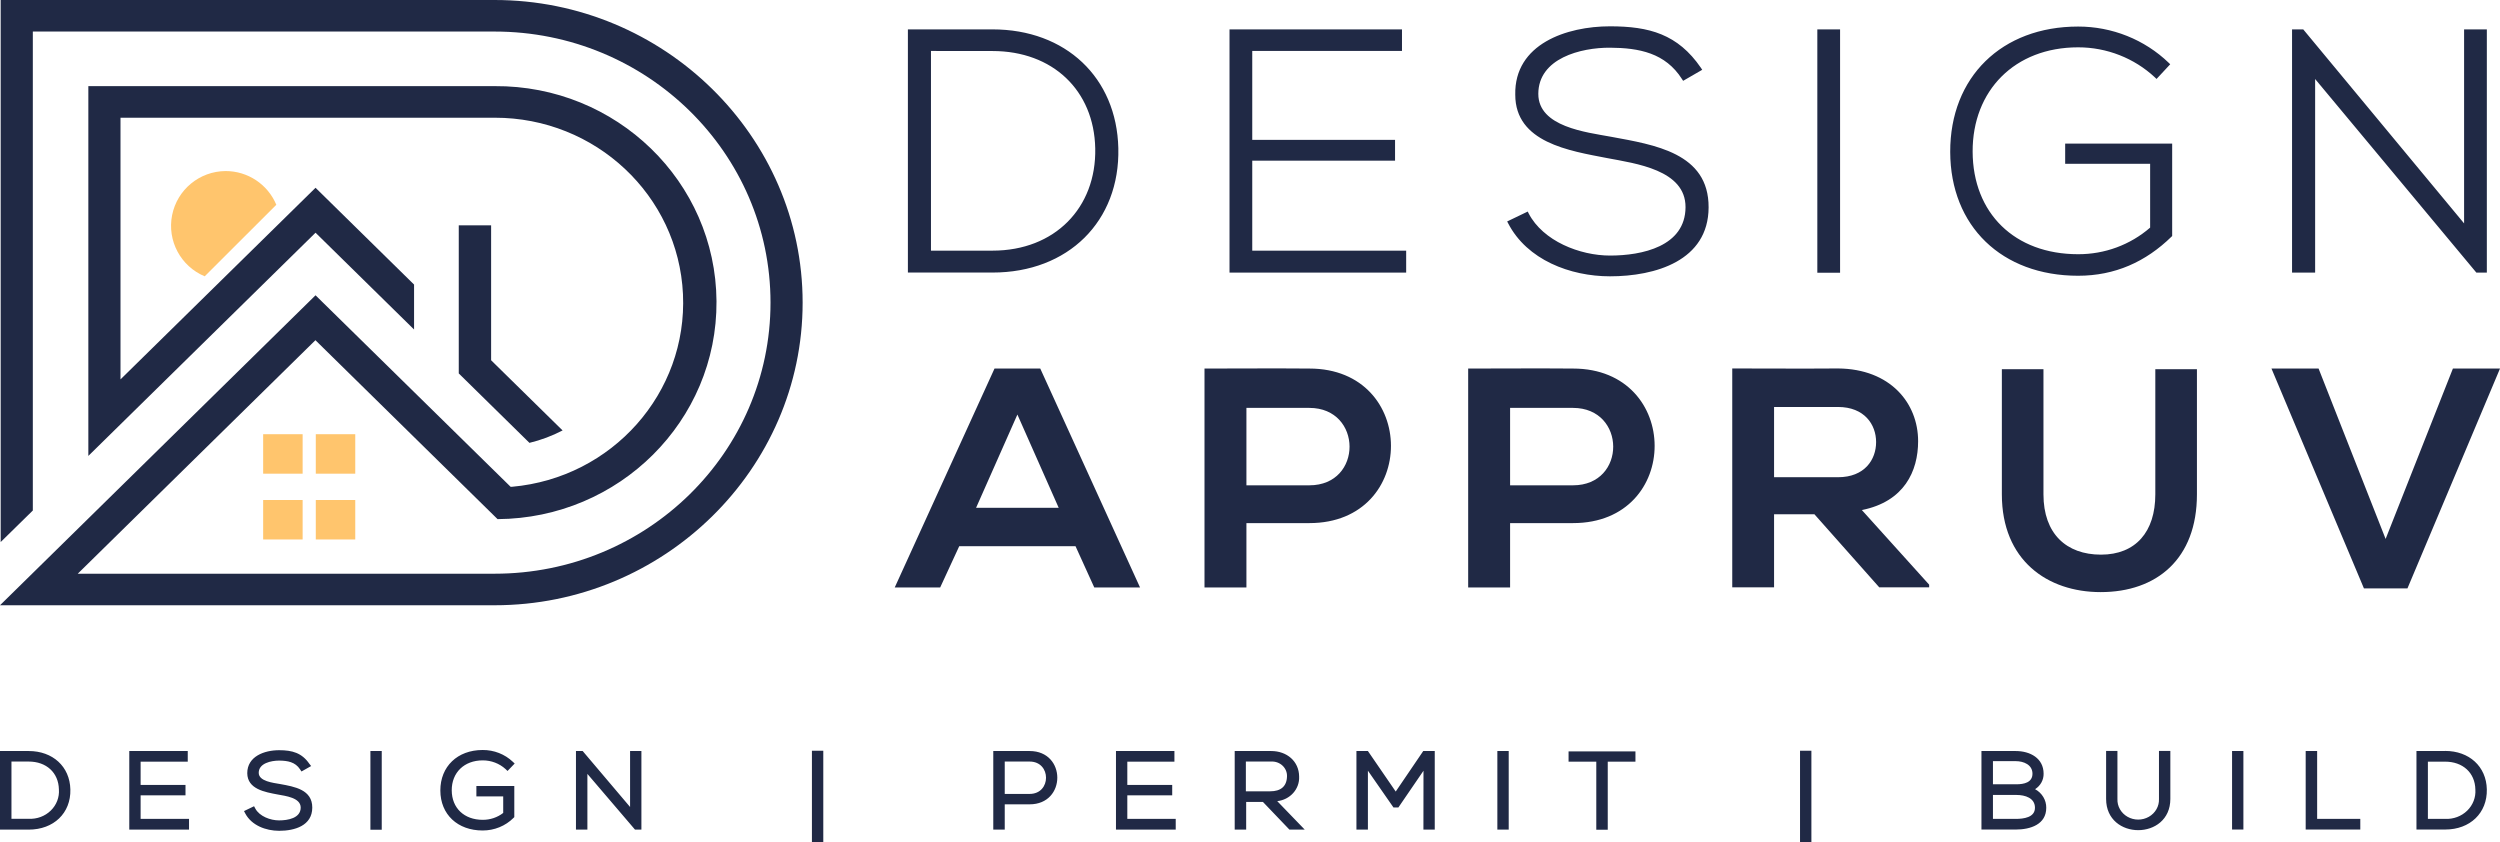 <?xml version="1.0" encoding="UTF-8"?>
<svg width="190px" height="64px" viewBox="0 0 190 64" version="1.1" xmlns="http://www.w3.org/2000/svg" xmlns:xlink="http://www.w3.org/1999/xlink">
    <!-- Generator: Sketch 64 (93537) - https://sketch.com -->
    <title>Dark</title>
    <desc>Created with Sketch.</desc>
    <g id="Symbols" stroke="none" stroke-width="1" fill="none" fill-rule="evenodd">
        <g id="Nav-Dark">
            <g id="Dark">
                <g>
                    <rect id="Rectangle" fill="#FFC56D" fill-rule="nonzero" x="24" y="38" width="3" height="3"></rect>
                    <rect id="Rectangle" fill="#FFC56D" fill-rule="nonzero" x="24" y="33" width="3" height="3"></rect>
                    <rect id="Rectangle" fill="#FFC56D" fill-rule="nonzero" x="20" y="38" width="3" height="3"></rect>
                    <rect id="Rectangle" fill="#FFC56D" fill-rule="nonzero" x="20" y="33" width="3" height="3"></rect>
                    <path d="M37.981,39.5 L37.76,39.5 C36.401,39.5 37.106,39.5 38,39.5 L37.981,39.5 Z" id="Path" fill="#474A52"></path>
                    <path d="M17.146,13 C18.832,12.999 20.353,14.011 21,15.564 L15.557,21 C13.73,20.235 12.695,18.293 13.08,16.353 C13.465,14.414 15.164,13.012 17.146,13" id="Path" fill="#FFC56D"></path>
                    <path d="M23.981,22.442 L0,46 L37.589,46 C50.462,46 61,35.65 61,23 C61,10.35 50.462,0 37.589,0 L0.051,0 L0.051,41.196 L2.495,38.798 L2.495,2.398 L37.589,2.398 C49.171,2.398 58.559,11.622 58.559,23 C58.559,34.378 49.171,43.602 37.589,43.602 L5.91,43.602 L23.973,25.855 L37.815,39.454 C47.065,39.395 54.515,31.98 54.454,22.893 C54.394,13.805 46.847,6.487 37.597,6.546 L6.714,6.546 L6.714,34.65 L23.981,17.686 L31.469,25.042 L31.469,21.627 L23.981,14.271 L9.158,28.834 L9.158,8.947 L37.605,8.947 C45.254,8.94 51.555,14.848 51.906,22.356 C52.256,29.863 46.533,36.313 38.915,36.995 L38.805,36.995 L23.981,22.442 Z M42.757,32.714 L37.325,27.38 L37.325,17.123 L34.866,17.123 L34.866,28.38 L40.238,33.658 C41.114,33.445 41.959,33.128 42.757,32.714 L42.757,32.714 Z" id="Shape" fill="#202945"></path>
                    <path d="M184.52,57.886 L184.52,62.236 L185.835,62.236 C186.459,62.265 187.067,62.038 187.505,61.612 C187.943,61.186 188.17,60.601 188.128,60.005 C188.105,58.723 187.165,57.886 185.835,57.886 L184.52,57.886 Z M151.464,60.414 L151.464,62.236 L153.194,62.236 C153.793,62.236 154.657,62.131 154.657,61.389 C154.657,60.647 153.91,60.416 153.25,60.416 L151.464,60.414 Z M151.464,57.847 L151.464,59.606 L153.247,59.606 C153.823,59.606 154.468,59.47 154.468,58.801 C154.468,58.131 153.816,57.847 153.194,57.847 L151.464,57.847 Z M94.686,57.878 L94.686,60.139 L96.538,60.139 C97.323,60.139 97.794,59.779 97.812,59.007 C97.825,58.699 97.7,58.4 97.469,58.185 C97.238,57.97 96.922,57.858 96.599,57.878 L94.686,57.878 Z M76.36,57.878 L76.36,60.338 L78.253,60.338 C79.912,60.338 79.915,57.878 78.253,57.878 L76.36,57.878 Z M0.871,57.878 L0.871,62.229 L2.184,62.229 C2.809,62.259 3.418,62.033 3.856,61.606 C4.295,61.18 4.521,60.594 4.477,59.998 C4.449,58.715 3.516,57.878 2.184,57.878 L0.871,57.878 Z M185.835,57.071 C187.649,57.071 188.961,58.246 188.999,59.99 C189.037,61.791 187.725,63.044 185.835,63.044 L183.651,63.044 L183.651,57.078 L185.835,57.078 L185.835,57.071 Z M176.103,62.236 L179.383,62.236 L179.383,63.044 L175.232,63.044 L175.232,57.078 L176.103,57.078 L176.103,62.236 Z M170.498,63.044 L169.637,63.044 L169.637,57.078 L170.498,57.078 L170.498,63.044 Z M164.082,57.071 L164.946,57.071 L164.946,60.72 C164.946,63.883 160.064,63.883 160.064,60.72 L160.064,57.071 L160.925,57.071 L160.925,60.72 C160.901,61.273 161.197,61.794 161.695,62.077 C162.193,62.36 162.813,62.36 163.311,62.077 C163.809,61.794 164.105,61.273 164.082,60.72 L164.082,57.071 Z M154.667,59.978 C155.198,60.266 155.523,60.808 155.515,61.392 C155.515,62.659 154.315,63.046 153.191,63.046 L150.59,63.046 L150.59,57.078 L153.191,57.078 C154.305,57.078 155.314,57.635 155.314,58.801 C155.323,59.273 155.079,59.717 154.667,59.978 Z M137.666,57.058 L137.666,64 L136.802,64 L136.802,57.058 L137.666,57.058 Z M121.318,57.888 L119.211,57.888 L119.211,57.105 L124.294,57.105 L124.294,57.888 L122.189,57.888 L122.189,63.061 L121.318,63.061 L121.318,57.888 Z M114.662,63.051 L113.799,63.051 L113.799,57.078 L114.662,57.078 L114.662,63.051 Z M108.185,58.577 L106.279,61.365 L105.902,61.365 L103.961,58.572 L103.961,63.051 L103.089,63.051 L103.089,57.078 L103.961,57.078 L106.075,60.158 L108.167,57.078 L109.041,57.078 L109.041,63.051 L108.18,63.051 L108.185,58.577 Z M97.071,60.888 L99.16,63.051 L97.996,63.051 L95.983,60.947 L94.709,60.947 L94.709,63.051 L93.837,63.051 L93.837,57.078 L96.612,57.078 C97.799,57.078 98.727,57.854 98.734,59.024 C98.777,59.969 98.045,60.784 97.06,60.888 L97.071,60.888 Z M85.676,57.886 L85.676,59.655 L89.088,59.655 L89.088,60.445 L85.676,60.445 L85.676,62.236 L89.355,62.236 L89.355,63.051 L84.814,63.051 L84.814,57.078 L89.256,57.078 L89.256,57.886 L85.676,57.886 Z M76.36,61.129 L76.36,63.051 L75.489,63.051 L75.489,57.078 L78.253,57.078 C81.056,57.078 81.056,61.129 78.253,61.129 L76.36,61.129 Z M62.57,57.058 L62.57,64 L61.706,64 L61.706,57.058 L62.57,57.058 Z M47.886,61.331 L47.886,57.078 L48.747,57.078 L48.747,63.051 L48.26,63.051 L44.642,58.815 L44.642,63.051 L43.773,63.051 L43.773,57.078 L44.283,57.078 L47.886,61.331 Z M38.244,61.793 L38.244,60.526 L36.205,60.526 L36.205,59.735 L39.087,59.735 L39.087,62.1 L39.026,62.161 C38.415,62.774 37.566,63.12 36.679,63.117 C34.781,63.117 33.469,61.9 33.466,60.078 C33.464,58.256 34.766,57 36.679,57 C37.538,56.994 38.363,57.315 38.972,57.893 L39.115,58.029 L38.572,58.594 L38.42,58.448 C37.954,58.024 37.335,57.788 36.692,57.788 C35.275,57.788 34.327,58.72 34.332,60.066 C34.338,61.411 35.273,62.307 36.692,62.307 C37.257,62.309 37.805,62.124 38.244,61.783 L38.244,61.793 Z M29.012,63.061 L28.151,63.061 L28.151,57.078 L29.012,57.078 L29.012,63.061 Z M23.646,58.219 L22.912,58.633 L22.803,58.467 C22.436,57.91 21.86,57.81 21.215,57.805 C20.611,57.805 19.663,58.003 19.663,58.735 C19.663,59.384 20.784,59.496 21.271,59.584 C22.392,59.788 23.738,60.012 23.733,61.382 C23.727,62.752 22.395,63.141 21.218,63.141 C20.198,63.141 19.118,62.728 18.639,61.822 L18.545,61.642 L19.309,61.273 L19.403,61.45 C19.719,62.039 20.545,62.35 21.207,62.35 C21.87,62.35 22.848,62.187 22.853,61.377 C22.853,60.618 21.689,60.492 21.108,60.382 C20.13,60.197 18.805,59.978 18.792,58.762 C18.792,57.489 20.081,57.015 21.218,57.015 C22.216,57.015 22.943,57.224 23.511,58.049 L23.646,58.219 Z M10.687,57.886 L10.687,59.655 L14.098,59.655 L14.098,60.445 L10.687,60.445 L10.687,62.236 L14.366,62.236 L14.366,63.051 L9.825,63.051 L9.825,57.078 L14.269,57.078 L14.269,57.886 L10.687,57.886 Z M2.184,57.078 C4,57.078 5.308,58.253 5.348,59.998 C5.392,61.801 4.074,63.051 2.184,63.051 L0,63.051 L0,57.078 L2.184,57.078 Z" id="Shape" fill="#202945" fill-rule="nonzero"></path>
                    <path d="M70.754,3.873 L70.754,19.049 L75.434,19.049 C80.165,19.049 83.331,15.789 83.238,11.276 C83.149,6.862 79.998,3.878 75.434,3.878 L70.754,3.873 Z M187.271,16.978 L187.271,2.233 L189,2.233 L189,20.717 L188.203,20.717 L175.95,6.005 L175.95,20.717 L174.196,20.717 L174.196,2.233 L175.046,2.233 L187.271,16.978 Z M163.41,17.309 L163.41,12.449 L156.953,12.449 L156.953,10.914 L165.085,10.914 L165.085,17.936 L165.039,17.983 C163.074,19.904 160.731,20.957 157.936,20.957 C152.14,20.957 148.232,17.196 148.216,11.546 C148.203,5.857 152.13,2.018 157.936,2.018 C160.514,2.016 162.989,3.006 164.826,4.776 L164.936,4.884 L163.897,6 L163.776,5.884 C162.203,4.415 160.111,3.596 157.936,3.597 C153.119,3.597 149.907,6.88 149.92,11.521 C149.935,16.203 153.111,19.32 157.936,19.32 C159.953,19.328 161.901,18.609 163.41,17.299 L163.41,17.309 Z M139.846,20.727 L138.117,20.727 L138.117,2.233 L139.846,2.233 L139.846,20.727 Z M129.368,5.305 L127.918,6.143 L127.831,6.01 C126.571,4.024 124.573,3.637 122.36,3.625 C120.147,3.612 116.912,4.427 116.912,7.136 C116.912,9.643 120.552,10.047 122.444,10.395 C125.733,11.007 129.872,11.617 129.854,15.762 C129.841,19.824 125.797,21 122.36,21 C119.33,21 116.051,19.746 114.62,16.973 L114.545,16.83 L116.108,16.078 L116.179,16.221 C117.265,18.317 120.067,19.423 122.36,19.423 C124.793,19.423 128.087,18.733 128.1,15.747 C128.113,12.908 124.306,12.427 122.145,12.015 C119.281,11.461 115.16,10.837 115.16,7.198 C115.081,3.332 119.081,2 122.355,2 C125.336,2 127.513,2.592 129.27,5.155 L129.368,5.305 Z M95.171,3.873 L95.171,10.629 L106.024,10.629 L106.024,12.213 L95.171,12.213 L95.171,19.049 L106.869,19.049 L106.869,20.717 L93.443,20.717 L93.443,2.233 L106.551,2.233 L106.551,3.873 L95.171,3.873 Z M75.434,2.233 C80.987,2.233 84.867,5.889 84.993,11.261 C85.123,16.82 81.176,20.714 75.434,20.714 L69,20.714 L69,2.233 L75.434,2.233 Z" id="Shape" fill="#202945"></path>
                    <path d="M190,28.01 L186.421,28.01 L181.307,40.96 L176.212,28.01 L172.632,28.01 L179.658,44.716 L182.967,44.716 L190,28.01 Z M163.804,28.058 L163.804,37.573 C163.804,40.422 162.309,42.153 159.675,42.153 C157.042,42.153 155.303,40.563 155.303,37.573 L155.303,28.058 L152.141,28.058 L152.141,37.573 C152.141,42.58 155.595,45 159.652,45 C163.901,45 166.967,42.487 166.967,37.573 L166.967,28.058 L163.804,28.058 Z M139.687,30.93 C141.691,30.93 142.584,32.261 142.584,33.598 C142.584,34.935 141.712,36.269 139.687,36.269 L134.829,36.269 L134.829,30.93 L139.687,30.93 Z M146.616,44.435 L141.502,38.764 C144.713,38.121 145.777,35.819 145.777,33.53 C145.777,30.646 143.675,28.035 139.692,28.003 C137.013,28.025 134.323,28.003 131.651,28.003 L131.651,44.638 L134.829,44.638 L134.829,39.085 L137.897,39.085 L142.824,44.638 L146.616,44.638 L146.616,44.435 Z M119.548,28.01 C116.892,27.987 114.238,28.01 111.581,28.01 L111.581,44.646 L114.767,44.646 L114.767,39.756 L119.548,39.756 C127.832,39.756 127.809,28.01 119.548,28.01 Z M114.767,31 L119.548,31 C123.605,31 123.639,36.884 119.548,36.884 L114.767,36.884 L114.767,31 Z M99.511,28.01 C96.855,27.987 94.196,28.01 91.542,28.01 L91.542,44.646 L94.728,44.646 L94.728,39.756 L99.511,39.756 C107.792,39.756 107.769,28.01 99.511,28.01 Z M94.728,31 L99.511,31 C103.566,31 103.602,36.884 99.511,36.884 L94.728,36.884 L94.728,31 Z M80.461,38.593 L74.182,38.593 L77.322,31.505 L80.461,38.593 Z M83.164,44.646 L86.643,44.646 L79.06,28.01 L75.583,28.01 L68,44.646 L71.454,44.646 L72.901,41.513 L81.74,41.513 L83.164,44.646 Z" id="Shape" fill="#202945" fill-rule="nonzero"></path>
                </g>
            </g>
        </g>
    </g>
</svg>
